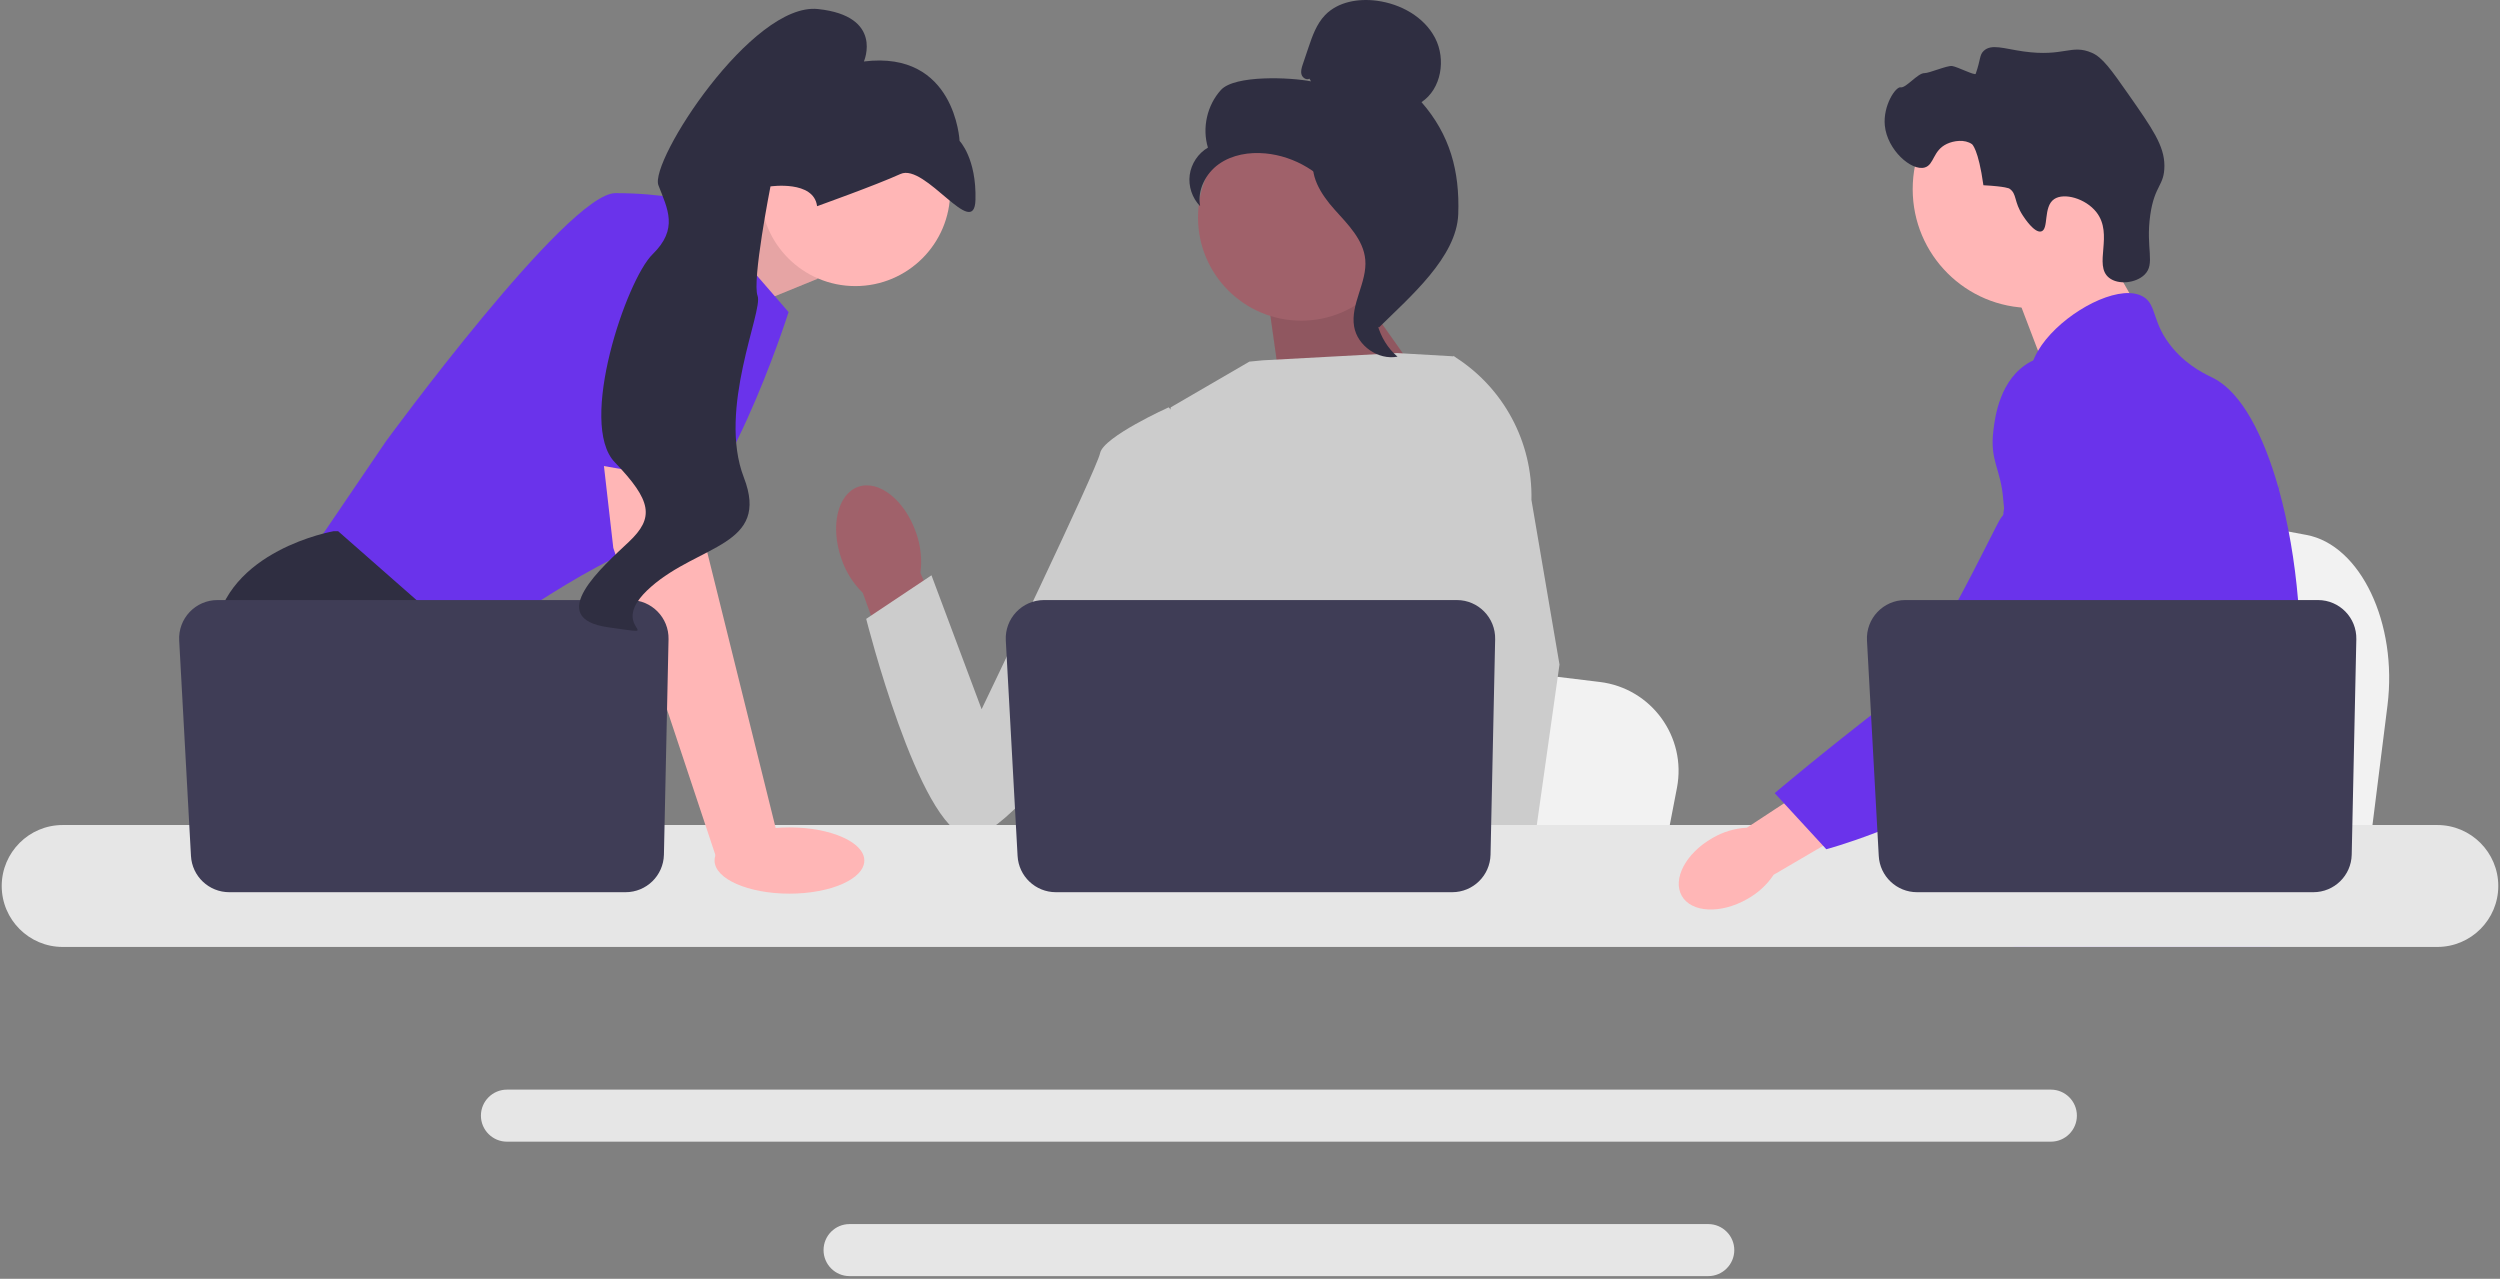 <svg width="868" height="444" viewBox="0 0 868 444" fill="none" xmlns="http://www.w3.org/2000/svg">
<rect x="0" y="0" width="868" height="444" fill="#808080" stroke="none"/>
<g clip-path="url(#clip0_118_275)">
<path d="M828.93 244.952L826.215 266.574L819.476 320.278H684.093C685.15 308.241 686.595 290.916 688.139 272.213C688.291 270.345 688.451 268.465 688.603 266.574C692.475 219.56 696.711 166.358 696.711 166.358L714.51 169.673L749.042 176.095L763.114 178.71L800.795 185.726C819.582 189.217 832.505 216.419 828.93 244.952Z" fill="#F2F2F2"/>
<path d="M726.525 79.358L743.174 108.492L711.175 131.169L697.525 95.358L726.525 79.358Z" fill="#FFB6B6"/>
<path d="M705.33 106.92C728.109 106.92 746.574 88.454 746.574 65.675C746.574 42.897 728.109 24.431 705.33 24.431C682.552 24.431 664.086 42.897 664.086 65.675C664.086 88.454 682.552 106.92 705.33 106.92Z" fill="#FFB6B6"/>
<path d="M702.369 74.896C699.094 69.912 700.379 67.305 697.637 65.473C697.637 65.473 696.534 64.736 688.638 64.316C686.87 51.592 684.663 50.049 684.663 50.049C682.12 48.27 678.345 48.848 675.997 49.936C671.03 52.236 671.606 57.205 668.262 58.156C663.643 59.47 655.238 52.065 654.41 43.587C653.735 36.672 658.19 29.956 659.957 30.311C661.709 30.663 665.904 25.308 668.169 25.391C669.716 25.447 676.036 22.7 677.736 22.915C679.592 23.15 685.714 26.344 685.969 25.614C687.742 20.542 687.221 19.135 688.725 17.684C691.391 15.113 695.751 16.904 702.591 17.865C716.666 19.843 719.122 15.202 726.335 18.347C729.978 19.936 733.027 24.221 738.976 32.727C747.295 44.622 751.455 50.57 751.482 57.507C751.509 64.581 748.083 64.132 746.578 74.605C744.903 86.263 748.462 91.594 744.574 95.382C741.569 98.309 735.461 99.004 732.252 96.434C726.758 92.036 733.948 81.422 727.868 73.668C724.136 68.908 716.63 66.79 713.192 69.143C709.304 71.803 711.446 79.612 708.712 80.353C706.371 80.987 702.939 75.764 702.369 74.896Z" fill="#2F2E41"/>
<path d="M798.445 237.338C797.295 257.007 792.725 263.217 791.125 286.447C790.775 291.547 790.565 297.467 790.565 304.527C790.565 306.327 790.575 308.068 790.575 309.768C790.575 313.387 790.506 316.808 790.085 320.277C789.765 323.047 789.216 325.838 788.305 328.777H699.475C699.466 328.757 699.466 328.737 699.455 328.717C698.935 326.458 698.605 324.297 698.355 322.228C698.275 321.568 698.205 320.918 698.145 320.277C698.065 319.527 697.995 318.788 697.926 318.058C697.655 315.148 697.385 312.398 696.745 309.768C695.885 306.137 694.325 302.717 691.125 299.418C689.815 298.068 688.506 297.018 687.225 296.098C686.975 295.927 686.735 295.757 686.485 295.588C682.945 293.157 679.595 291.407 676.695 286.447C676.645 286.378 676.605 286.297 676.565 286.228C676.065 285.358 674.765 283.077 673.825 280.038C672.835 276.878 672.235 272.907 673.315 268.848C675.885 259.228 685.405 258.268 693.185 248.547C694.025 247.498 694.855 246.338 695.645 245.047C699.165 239.327 700.115 234.288 701.235 228.297C701.415 227.327 701.575 226.367 701.705 225.438C701.805 224.737 701.895 224.047 701.966 223.367C702.585 217.657 702.285 212.737 701.555 208.338C699.176 193.927 692.155 185.007 697.115 172.077C698.676 168.018 700.885 164.967 703.115 162.358C707.835 156.827 712.685 153.237 711.845 146.098C710.995 138.898 705.535 137.907 704.926 131.617C704.615 128.438 705.655 125.088 707.605 121.797V121.788C713.845 111.197 729.426 101.447 739.325 101.757C741.155 101.808 742.775 102.217 744.125 103.007C749.015 105.887 746.975 112.177 754.466 120.998C760.035 127.547 766.335 130.168 768.725 131.407C778.195 136.348 785.895 150.918 791.125 169.547C791.165 169.688 791.205 169.827 791.245 169.978C794.475 181.648 796.756 194.898 797.885 208.338C798.365 214.027 798.645 219.748 798.705 225.407C798.756 229.927 798.655 233.848 798.445 237.338Z" fill="#6A33EB"/>
<path d="M731.926 304.728L730.115 309.768L728.975 312.928L726.335 320.278L723.275 328.778H703.605L706.905 320.278L708.435 316.318L710.975 309.768L715.235 298.768L731.926 304.728Z" fill="#FFB6B6"/>
<path d="M791.435 167.827C791.386 168.478 791.315 169.198 791.245 169.978C790.466 177.918 788.625 192.128 785.935 208.338C784.515 216.888 782.855 225.998 780.985 235.048C776.966 254.577 771.966 273.808 766.315 286.448C765.305 288.728 764.265 290.788 763.205 292.608C762.395 293.998 761.545 295.368 760.655 296.718C757.775 301.148 754.545 305.348 751.195 309.268C751.065 309.438 750.915 309.598 750.765 309.768C750.225 310.408 749.665 311.038 749.105 311.668C746.365 314.758 743.565 317.638 740.855 320.278C737.555 323.498 734.375 326.348 731.525 328.778H699.585L699.455 328.718L694.855 326.678C694.855 326.678 696.165 325.138 698.355 322.228C698.805 321.638 699.285 320.988 699.805 320.278C700.445 319.408 701.135 318.448 701.875 317.408C703.415 315.228 705.165 312.668 707.045 309.768C710.685 304.158 714.835 297.258 719.025 289.268C719.506 288.338 719.995 287.398 720.485 286.448C720.495 286.418 720.515 286.387 720.525 286.358C721.355 284.738 722.176 283.068 722.995 281.368C729.945 266.908 731.935 254.908 732.506 251.018C733.305 245.518 734.415 237.827 734.115 229.367C733.915 223.788 733.105 217.888 731.176 212.028V212.018C730.775 210.788 730.325 209.558 729.815 208.338C728.905 206.148 727.825 203.988 726.545 201.858C720.895 192.478 716.305 192.088 712.655 181.867C711.575 178.838 709.125 171.998 709.875 164.778V164.768C709.966 163.878 710.115 162.978 710.315 162.077V162.068C710.365 161.818 710.435 161.558 710.506 161.308C711.075 159.098 712.015 156.908 713.445 154.827C716.235 150.788 720.045 148.388 723.455 146.958L723.466 146.948C727.405 145.308 730.805 144.958 731.466 144.898C746.075 143.598 757.405 155.878 763.595 162.588C765.985 165.178 768.176 167.348 770.176 169.117C785.745 183.018 790.015 174.138 791.125 169.548C791.295 168.838 791.385 168.228 791.435 167.827Z" fill="#6A33EB"/>
<path d="M791.485 167.308C791.485 167.358 791.475 167.528 791.435 167.808C791.455 167.658 791.466 167.508 791.475 167.368C791.475 167.338 791.475 167.318 791.485 167.308Z" fill="#6A33EB"/>
<path d="M712.065 378.318H176.015C171.035 378.318 166.975 382.367 166.975 387.348C166.975 392.338 171.035 396.387 176.015 396.387H712.065C717.045 396.387 721.095 392.338 721.095 387.348C721.095 382.367 717.045 378.318 712.065 378.318Z" fill="#E6E6E6"/>
<path d="M593.105 424.998H294.965C289.985 424.998 285.935 429.048 285.935 434.028C285.935 439.008 289.985 443.068 294.965 443.068H593.105C598.085 443.068 602.145 439.008 602.145 434.028C602.145 429.048 598.085 424.998 593.105 424.998Z" fill="#E6E6E6"/>
<path d="M235.664 81.275L269.448 67.057L283.938 96.763L248.437 111.253L235.664 81.275Z" fill="#FFB6B6"/>
<path opacity="0.1" d="M235.664 81.275L269.448 67.057L283.938 96.763L248.437 111.253L235.664 81.275Z" fill="black"/>
<path d="M240.467 69.955L273.795 108.355C273.795 108.355 250.61 181.532 227.426 188.053C204.241 194.573 161.494 226.452 161.494 226.452L107.879 191.675L133.962 153.275C133.962 153.275 196.996 67.057 213.66 67.057C230.324 67.057 240.467 69.955 240.467 69.955Z" fill="#6A33EB"/>
<path d="M195.438 320.278H117.856L112.951 313.721L92.925 286.95L88.317 280.791C88.317 280.791 70.929 248.912 74.551 219.931C78.174 190.95 115.849 184.43 115.849 184.43H117.4L163.523 224.959L160.769 262.678L175.376 286.95L195.438 320.278Z" fill="#2F2E41"/>
<path d="M133.745 320.278H112.951V289.486L133.745 320.278Z" fill="#2F2E41"/>
<path d="M582.239 273.532L579.653 286.95L573.234 320.278H444.276C445.283 312.808 446.659 302.056 448.13 290.449C448.275 289.29 448.427 288.124 448.572 286.95C452.26 257.773 456.295 224.757 456.295 224.757L473.249 226.815L506.143 230.799L519.546 232.422L555.439 236.777C573.335 238.943 585.645 255.824 582.239 273.532Z" fill="#F2F2F2"/>
<path d="M764.739 320.278H694.794C695.859 319.025 696.46 318.3 696.46 318.3L717.428 314.837L760.631 307.708C760.631 307.708 762.602 312.801 764.739 320.278Z" fill="#2F2E41"/>
<path d="M468.05 95.766L498.468 138.784L445.409 140.369L439.714 99.942L468.05 95.766Z" fill="#A0616A"/>
<path opacity="0.1" d="M468.05 95.766L498.468 138.784L445.409 140.369L439.714 99.942L468.05 95.766Z" fill="black"/>
<path d="M318.041 184.896C314.138 173.637 305.165 166.525 298 169.01C290.835 171.495 288.192 182.635 292.098 193.898C293.597 198.418 296.156 202.514 299.562 205.842L316.702 253.339L338.819 244.821L319.574 198.902C320.189 194.178 319.663 189.375 318.041 184.896Z" fill="#A0616A"/>
<path d="M523.942 162.977L523.901 206.817L519.822 223.011L511.432 256.317L505.324 286.95L500.774 309.772L499.151 317.923C497.926 318.742 496.709 319.524 495.492 320.278H389.516C383.495 316.663 380.126 313.851 380.126 313.851C380.126 313.851 381.793 312.286 383.698 309.772C386.915 305.527 390.806 298.571 388.422 291.927C387.922 290.536 387.792 288.841 387.944 286.95C388.915 274.474 402 253.375 402 253.375L399.29 222.061L398.102 208.339L406.479 141.429L433.787 125.555L438.501 125.099L485.037 122.584L504.272 123.693L505.148 123.932L523.942 162.977Z" fill="#CCCCCC"/>
<path d="M526.009 320.278H502.824L501.803 309.772L501.781 309.562L508.345 309.113L525.422 307.947L525.719 314.235L525.951 319.061L526.009 320.278Z" fill="#FFB6B6"/>
<path d="M531.716 173.577L541.456 230.72L533.508 286.95L532.269 295.702L530.081 311.156L529.407 315.909L529.429 316.424L529.595 320.278H502.064L501.049 309.772L500.962 308.831L498.89 287.312L498.854 286.95L494.456 241.319L503.078 208.339L503.715 205.912V205.905L507.467 149.435L504.561 123.773L504.532 123.534C504.59 123.57 504.641 123.606 504.699 123.642C504.851 123.737 505.003 123.831 505.148 123.932C522.073 134.67 532.159 153.507 531.716 173.577Z" fill="#CCCCCC"/>
<path d="M416.343 152.379L405.755 141.428C405.755 141.428 383.091 151.646 381.961 157.314C380.831 162.983 340.815 246.24 340.815 246.24L323.405 199.741L300.743 214.872C300.743 214.872 318.927 287.063 335.933 290.453C352.939 293.842 409.934 205.007 409.934 205.007L416.343 152.379Z" fill="#CCCCCC"/>
<path d="M846.235 286.448H21.755C10.085 286.448 0.595 295.948 0.595 307.617C0.595 319.287 10.085 328.778 21.755 328.778H846.235C857.905 328.778 867.405 319.288 867.405 307.617C867.405 295.947 857.905 286.448 846.235 286.448Z" fill="#E6E6E6"/>
<path d="M519.117 221.94L517.514 296.742C517.359 303.983 511.445 309.772 504.202 309.772H366.599C359.528 309.772 353.69 304.245 353.304 297.184L349.214 222.381C348.797 214.753 354.87 208.339 362.51 208.339H505.805C513.27 208.339 519.277 214.476 519.117 221.94Z" fill="#3F3D56"/>
<path d="M296.98 99.331C315.162 99.331 329.901 84.592 329.901 66.41C329.901 48.227 315.162 33.488 296.98 33.488C278.797 33.488 264.058 48.227 264.058 66.41C264.058 84.592 278.797 99.331 296.98 99.331Z" fill="#FFB6B6"/>
<path d="M241.916 152.551L245.539 191.675L270.172 290.935L248.891 298.394L212.935 190.226L207.969 146.755L241.916 152.551Z" fill="#FFB6B6"/>
<path d="M232.117 221.94L230.514 296.742C230.359 303.983 224.445 309.772 217.202 309.772H79.599C72.528 309.772 66.69 304.245 66.304 297.184L62.214 222.381C61.797 214.753 67.87 208.339 75.51 208.339H218.805C226.27 208.339 232.277 214.476 232.117 221.94Z" fill="#3F3D56"/>
<path d="M274.095 310.278C288.454 310.278 300.095 305.129 300.095 298.778C300.095 292.427 288.454 287.278 274.095 287.278C259.736 287.278 248.095 292.427 248.095 298.778C248.095 305.129 259.736 310.278 274.095 310.278Z" fill="#FFB6B6"/>
<path d="M190.837 158.532L205.69 79.374C205.69 79.374 246.988 73.578 248.437 87.344C249.886 101.11 247.401 168.386 247.401 168.386L190.837 158.532Z" fill="#6A33EB"/>
<path d="M283.69 71.586C283.69 71.586 304.055 64.318 312.646 60.407C321.237 56.496 338.303 83.773 338.683 69.367C339.062 54.961 333.165 48.92 333.165 48.92C333.165 48.92 331.693 17.405 299.942 21.345C299.942 21.345 306.926 5.578 284.001 3.14C261.077 0.702 225.412 56.061 228.606 64.334C231.8 72.607 235.629 79.447 226.567 88.292C217.505 97.138 200.537 147.062 213.447 160.496C226.357 173.93 227.204 179.759 218.359 188.117C209.513 196.474 188.605 214.647 211.212 217.802C233.819 220.957 209.143 218.6 225.997 203.776C242.851 188.951 267.445 189.556 258.262 165.771C249.079 141.986 265.033 107.902 263.037 102.731C261.04 97.561 267.509 64.726 267.509 64.726C267.509 64.726 282.564 62.514 283.69 71.586Z" fill="#2F2E41"/>
<path d="M451.786 111.337C471.579 111.337 487.624 95.291 487.624 75.499C487.624 55.706 471.579 39.661 451.786 39.661C431.993 39.661 415.948 55.706 415.948 75.499C415.948 95.291 431.993 111.337 451.786 111.337Z" fill="#A0616A"/>
<path d="M454.646 27.317C453.609 27.923 452.22 27.007 451.888 25.853C451.555 24.699 451.942 23.474 452.326 22.337L454.26 16.61C455.632 12.548 457.087 8.344 460.057 5.252C464.54 0.586 471.664 -0.601 478.077 0.259C486.313 1.363 494.439 5.823 498.269 13.198C502.098 20.572 500.468 30.863 493.548 35.464C503.41 46.767 506.848 59.364 506.305 74.355C505.762 89.346 489.426 103.143 478.772 113.703C476.393 112.261 474.23 105.502 475.539 103.047C476.847 100.592 474.972 97.747 476.593 95.485C478.213 93.224 479.569 96.825 477.93 94.576C476.897 93.157 480.931 89.893 479.395 89.043C471.963 84.935 469.491 75.672 464.824 68.579C459.194 60.023 449.558 54.228 439.361 53.267C433.744 52.737 427.811 53.697 423.207 56.958C418.603 60.219 415.622 66.046 416.69 71.586C413.925 68.779 412.548 64.664 413.067 60.758C413.587 56.852 415.99 53.24 419.392 51.252C417.323 44.41 419.096 36.541 423.898 31.247C428.699 25.953 448.178 26.854 455.188 28.247L454.646 27.317Z" fill="#2F2E41"/>
<path d="M455.735 53.475C465.02 54.477 471.724 62.52 477.384 69.947C480.647 74.228 484.065 78.956 483.983 84.338C483.9 89.779 480.262 94.447 478.523 99.603C475.681 108.032 478.451 118.061 485.217 123.836C478.532 125.105 471.305 120.093 470.151 113.387C468.808 105.581 474.725 98.047 474.024 90.157C473.407 83.206 467.929 77.857 463.273 72.66C458.616 67.462 454.242 60.566 456.385 53.925L455.735 53.475Z" fill="#2F2E41"/>
<path d="M594.542 290.977C585.346 296.208 580.59 305.194 583.92 311.046C587.25 316.898 597.403 317.401 606.602 312.167C610.306 310.126 613.467 307.229 615.821 303.716L654.508 281.061L643.489 263.132L606.52 287.37C602.297 287.599 598.19 288.836 594.542 290.977Z" fill="#FFB6B6"/>
<path d="M725.53 124.841C724.374 124.383 714.229 120.541 704.968 125.613C694.33 131.439 692.687 144.739 692.111 149.404C690.779 160.18 694.701 162.596 695.529 173.505C697.078 193.915 701.163 170.631 694.64 179.947C692.382 183.172 669.323 233.146 656.605 242.934C631.872 261.971 616.166 275.378 616.166 275.378L634.096 294.856C634.096 294.856 662.43 287.306 687.473 271.045C713.161 254.365 726.005 246.026 735.942 229.71C736.798 228.305 757.273 193.534 746.277 155.086C743.769 146.316 739.173 130.247 725.53 124.841Z" fill="#6A33EB"/>
<path d="M818.117 221.94L816.514 296.742C816.359 303.983 810.445 309.772 803.202 309.772H665.599C658.528 309.772 652.69 304.245 652.304 297.184L648.214 222.381C647.797 214.753 653.87 208.339 661.51 208.339H804.805C812.27 208.339 818.277 214.476 818.117 221.94Z" fill="#3F3D56"/>
</g>
<defs>
<clipPath id="clip0_118_275">
<rect width="866.81" height="443.068" fill="white" transform="translate(0.595)"/>
</clipPath>
</defs>
</svg>
